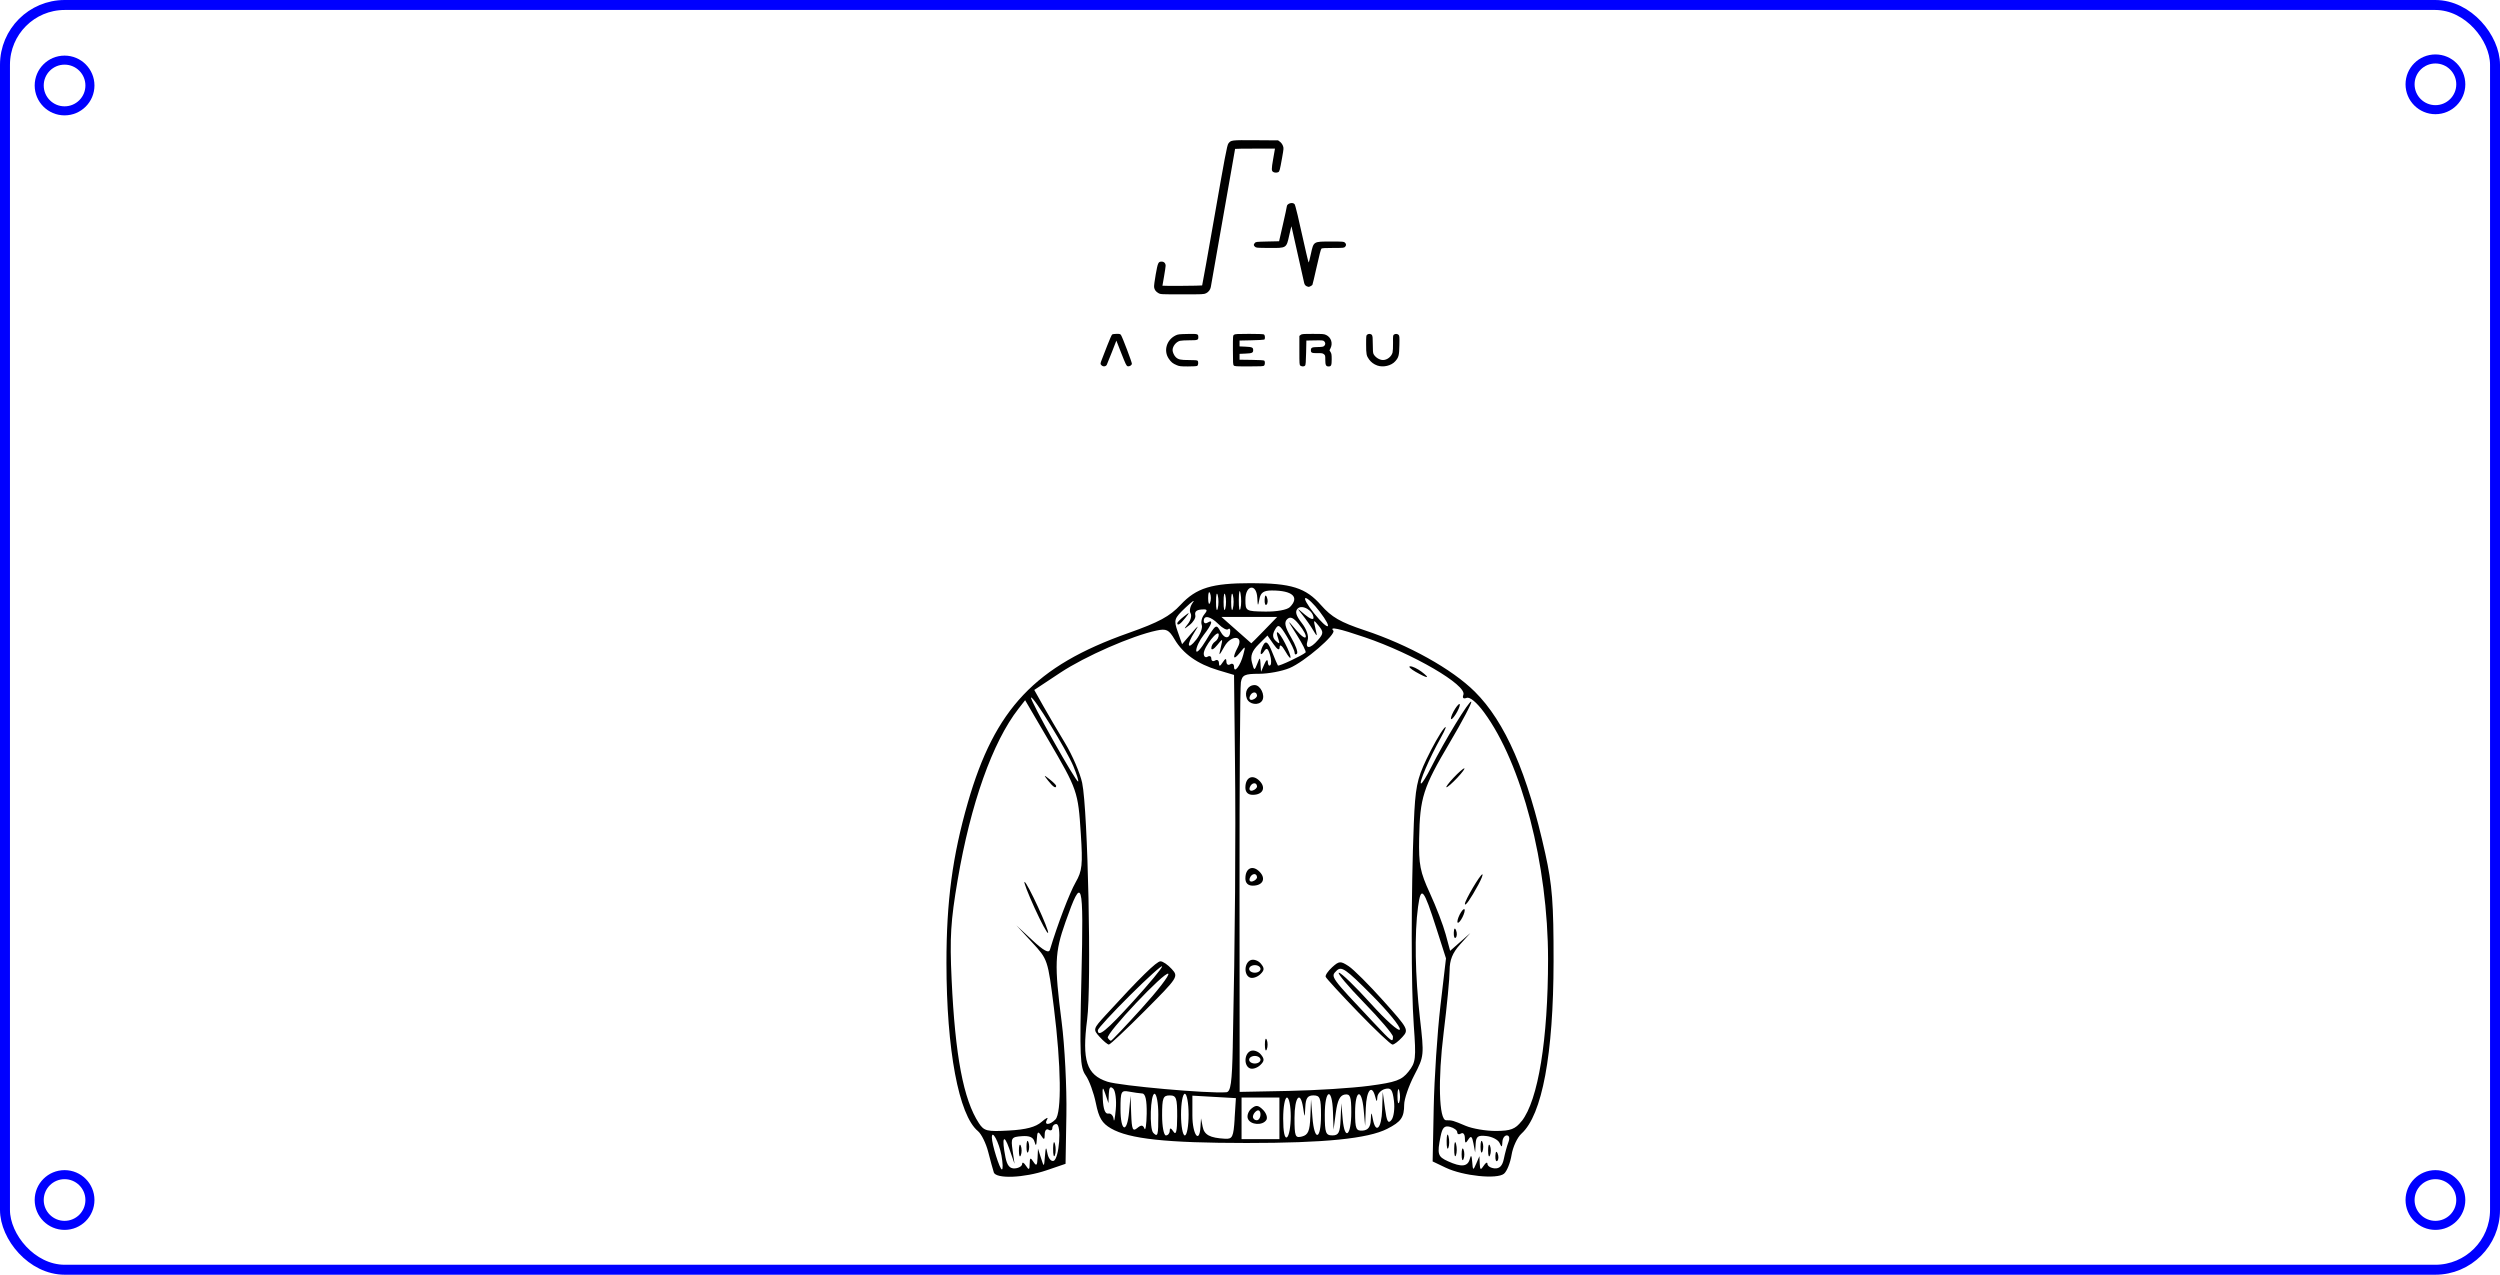 <?xml version="1.0" encoding="UTF-8" standalone="no"?>
<svg
   version="1.1"
   width="125.482mm"
   height="63.982mm"
   viewBox="0 0 125.482 63.982"
   id="svg181864"
   sodipodi:docname="Back_Case_Acrilico.svg"
   inkscape:version="1.2.2 (732a01da63, 2022-12-09)"
   xmlns:inkscape="http://www.inkscape.org/namespaces/inkscape"
   xmlns:sodipodi="http://sodipodi.sourceforge.net/DTD/sodipodi-0.dtd"
   xmlns="http://www.w3.org/2000/svg"
   xmlns:svg="http://www.w3.org/2000/svg"
   xmlns:rdf="http://www.w3.org/1999/02/22-rdf-syntax-ns#"
   xmlns:cc="http://creativecommons.org/ns#"
   xmlns:dc="http://purl.org/dc/elements/1.1/">
  <defs
     id="defs181868" />
  <sodipodi:namedview
     id="namedview181866"
     pagecolor="#ffffff"
     bordercolor="#000000"
     borderopacity="0.25"
     inkscape:showpageshadow="2"
     inkscape:pageopacity="0.0"
     inkscape:pagecheckerboard="0"
     inkscape:deskcolor="#d1d1d1"
     inkscape:document-units="mm"
     showgrid="false"
     inkscape:zoom="1.0335921"
     inkscape:cx="139.8037"
     inkscape:cy="-0.48374982"
     inkscape:window-width="1920"
     inkscape:window-height="1001"
     inkscape:window-x="-9"
     inkscape:window-y="-9"
     inkscape:window-maximized="1"
     inkscape:current-layer="svg181864" />
  <title
     id="title179984">SVG Image created as PCB_ACRU_Chamarra-F_Silkscreen.svg date 2025/08/31 10:38:49 </title>
  <desc
     id="desc179986">Image generated by PCBNEW </desc>
  <g
     style="fill:#000000;fill-opacity:1;stroke:#000000;stroke-linecap:round;stroke-linejoin:round;stroke-opacity:1"
     id="g179988"
     transform="translate(-84.62,-118.528)" />
  <path
     style="fill:#000000;stroke-width:0.027"
     d="m 55.292,18.34 c -0.07,-0.07 -0.07,-0.089 0.013,-0.298 0.037,-0.095 0.159,-0.408 0.27,-0.695 0.111,-0.287 0.221,-0.538 0.245,-0.556 0.025,-0.019 0.121,-0.034 0.225,-0.034 0.159,0 0.187,0.008 0.221,0.06 0.077,0.118 0.553,1.375 0.546,1.439 -0.01,0.083 -0.121,0.149 -0.213,0.126 -0.06,-0.015 -0.096,-0.09 -0.317,-0.651 l -0.249,-0.634 -0.223,0.573 c -0.123,0.315 -0.239,0.603 -0.258,0.64 -0.047,0.09 -0.183,0.105 -0.259,0.028 z m 3.773,-0.011 c -0.199,-0.082 -0.283,-0.15 -0.403,-0.327 -0.269,-0.397 -0.11,-0.942 0.341,-1.164 0.123,-0.06 0.169,-0.066 0.603,-0.075 0.519,-0.01 0.536,-0.005 0.54,0.153 0.004,0.152 -0.027,0.164 -0.445,0.164 -0.208,7e-5 -0.423,0.013 -0.478,0.028 -0.196,0.054 -0.368,0.273 -0.368,0.468 0,0.103 0.081,0.278 0.163,0.354 0.129,0.119 0.237,0.142 0.66,0.142 0.273,0 0.407,0.01 0.43,0.032 0.053,0.053 0.04,0.23 -0.02,0.262 -0.029,0.016 -0.229,0.027 -0.462,0.027 -0.367,-4.9e-4 -0.426,-0.008 -0.562,-0.063 z m 2.862,0.015 c -0.039,-0.043 -0.044,-0.137 -0.044,-0.776 0,-0.72 5.1e-4,-0.727 0.059,-0.768 0.05,-0.035 0.169,-0.042 0.752,-0.042 0.426,0 0.712,0.01 0.744,0.028 0.06,0.032 0.074,0.223 0.018,0.259 -0.018,0.011 -0.305,0.028 -0.636,0.035 l -0.603,0.013 v 0.147 0.147 l 0.297,0.013 c 0.333,0.015 0.386,0.039 0.386,0.174 0,0.135 -0.053,0.159 -0.386,0.174 l -0.297,0.013 v 0.147 0.147 l 0.601,0.008 c 0.388,0.005 0.613,0.018 0.636,0.037 0.049,0.041 0.045,0.198 -0.006,0.249 -0.036,0.036 -0.143,0.042 -0.76,0.042 -0.661,0 -0.721,-0.004 -0.762,-0.049 z m 3.344,0.011 c -0.049,-0.036 -0.052,-0.076 -0.052,-0.766 v -0.728 l 0.063,-0.051 c 0.058,-0.047 0.112,-0.051 0.615,-0.051 0.509,0 0.56,0.004 0.67,0.057 0.243,0.117 0.339,0.406 0.219,0.655 l -0.055,0.113 0.055,0.09 c 0.046,0.075 0.055,0.135 0.055,0.362 1e-4,0.302 -0.024,0.357 -0.158,0.357 -0.129,0 -0.163,-0.07 -0.163,-0.328 0,-0.218 -0.004,-0.234 -0.071,-0.287 -0.062,-0.049 -0.105,-0.056 -0.322,-0.053 -0.276,0.004 -0.33,-0.018 -0.33,-0.134 0,-0.145 0.044,-0.167 0.34,-0.172 0.224,-0.004 0.28,-0.013 0.327,-0.056 0.071,-0.065 0.072,-0.161 0.003,-0.231 -0.051,-0.051 -0.083,-0.054 -0.476,-0.047 l -0.421,0.008 -0.013,0.606 c -0.01,0.458 -0.022,0.616 -0.05,0.65 -0.045,0.054 -0.163,0.057 -0.233,0.006 z m 3.856,-0.01 c -0.169,-0.06 -0.309,-0.164 -0.411,-0.305 -0.13,-0.18 -0.147,-0.265 -0.147,-0.754 0,-0.415 0.004,-0.454 0.052,-0.489 0.079,-0.058 0.193,-0.047 0.241,0.021 0.033,0.048 0.042,0.142 0.042,0.47 0,0.301 0.01,0.43 0.038,0.483 0.087,0.166 0.301,0.301 0.477,0.3 0.207,-0.001 0.422,-0.171 0.477,-0.377 0.016,-0.059 0.027,-0.277 0.024,-0.485 -0.005,-0.339 -1.1e-4,-0.382 0.044,-0.414 0.071,-0.052 0.184,-0.044 0.238,0.016 0.041,0.046 0.046,0.104 0.037,0.516 -0.01,0.514 -0.034,0.609 -0.208,0.806 -0.196,0.224 -0.605,0.32 -0.904,0.213 z m -10.979,-3.63 c -0.135,-0.077 -0.204,-0.172 -0.221,-0.303 -0.008,-0.061 0.026,-0.328 0.082,-0.64 0.107,-0.596 0.128,-0.641 0.299,-0.641 0.119,0 0.198,0.084 0.198,0.208 -1.8e-4,0.046 -0.036,0.289 -0.08,0.539 -0.044,0.25 -0.08,0.458 -0.08,0.462 0,0.019 1.981,0.005 1.993,-0.014 0.01,-0.017 0.317,-1.729 0.591,-3.302 0.545,-3.128 0.66,-3.735 0.724,-3.819 0.135,-0.176 0.131,-0.176 1.376,-0.168 l 1.122,0.008 0.096,0.073 c 0.058,0.044 0.114,0.121 0.143,0.195 0.046,0.12 0.045,0.129 -0.04,0.61 -0.111,0.621 -0.127,0.682 -0.188,0.715 -0.066,0.035 -0.178,0.035 -0.245,-10e-4 -0.105,-0.056 -0.106,-0.13 -0.013,-0.667 l 0.089,-0.511 h -1.001 c -0.551,0 -1.001,0.006 -1.001,0.014 0,0.008 -0.102,0.59 -0.226,1.293 -0.125,0.703 -0.396,2.244 -0.603,3.423 -0.207,1.179 -0.382,2.178 -0.39,2.221 -0.023,0.129 -0.116,0.251 -0.237,0.309 -0.11,0.053 -0.157,0.056 -1.198,0.055 -1.072,-3.8e-4 -1.085,-0.001 -1.188,-0.06 z m 7.474,-0.334 c -0.083,-0.02 -0.143,-0.086 -0.162,-0.178 -0.029,-0.138 -0.629,-2.815 -0.637,-2.842 -0.004,-0.013 -0.053,0.179 -0.108,0.428 -0.15,0.677 -0.127,0.662 -1.02,0.656 -0.618,-0.004 -0.647,-0.006 -0.705,-0.061 -0.074,-0.07 -0.076,-0.103 -0.01,-0.185 0.05,-0.062 0.061,-0.063 0.636,-0.077 l 0.585,-0.013 0.193,-0.844 c 0.106,-0.464 0.194,-0.869 0.194,-0.9 0.004,-0.149 0.283,-0.236 0.388,-0.121 0.043,0.048 0.178,0.614 0.585,2.448 0.061,0.276 0.119,0.493 0.129,0.482 0.01,-0.011 0.059,-0.206 0.108,-0.433 0.139,-0.632 0.117,-0.618 1.008,-0.618 0.608,0 0.644,0.003 0.699,0.055 0.073,0.068 0.075,0.144 0.005,0.213 -0.05,0.05 -0.089,0.054 -0.598,0.054 -0.395,0 -0.556,0.009 -0.586,0.034 -0.028,0.022 -0.109,0.333 -0.236,0.904 -0.107,0.479 -0.204,0.891 -0.217,0.915 -0.018,0.034 -0.181,0.117 -0.196,0.1 -10e-4,-0.001 -0.027,-0.009 -0.056,-0.016 z"
     id="path26572" />
  <path
     style="fill:#000000;stroke-width:0.19"
     d="m 49.881,58.841 c -0.044,-0.131 -0.17,-0.591 -0.28,-1.022 -0.11,-0.432 -0.342,-0.902 -0.515,-1.045 -0.964,-0.795 -1.579,-4.082 -1.581,-8.44 -10e-4,-3.099 0.302,-5.369 1.076,-8.057 1.356,-4.709 3.381,-6.848 8.05,-8.501 1.545,-0.547 2.083,-0.838 2.628,-1.421 0.792,-0.848 1.562,-1.084 3.534,-1.084 2.015,0 2.746,0.229 3.513,1.103 0.53,0.602 0.973,0.858 2.184,1.26 2.215,0.735 4.389,1.946 5.534,3.083 1.524,1.513 2.648,4.093 3.538,8.125 0.35,1.586 0.419,2.479 0.416,5.413 -0.006,4.666 -0.572,7.705 -1.613,8.647 -0.208,0.189 -0.431,0.669 -0.495,1.067 -0.064,0.398 -0.235,0.823 -0.381,0.944 -0.347,0.288 -2.051,0.112 -2.919,-0.301 l -0.662,-0.316 0.054,-2.694 c 0.03,-1.482 0.181,-3.775 0.335,-5.097 l 0.281,-2.403 -0.477,-1.49 c -0.649,-2.03 -0.777,-2.181 -0.925,-1.098 -0.184,1.342 -0.148,3.45 0.094,5.583 0.215,1.888 0.212,1.916 -0.285,2.873 -0.276,0.532 -0.503,1.194 -0.505,1.472 -0.003,0.648 -0.153,0.861 -0.852,1.217 -0.968,0.493 -3.144,0.712 -7.063,0.711 -4.023,-0.002 -5.888,-0.202 -6.801,-0.731 -0.45,-0.261 -0.61,-0.527 -0.76,-1.271 -0.105,-0.517 -0.334,-1.144 -0.51,-1.392 -0.285,-0.403 -0.308,-0.93 -0.214,-4.938 0.116,-4.905 0.044,-5.152 -0.8,-2.76 -0.543,1.539 -0.565,2.114 -0.192,5.023 0.154,1.197 0.26,3.287 0.237,4.645 l -0.042,2.469 -0.95,0.324 c -1.134,0.387 -2.542,0.442 -2.655,0.103 z m 0.383,-0.855 c -0.12,-0.654 -0.483,-1.328 -0.48,-0.893 0.002,0.345 0.397,1.605 0.504,1.605 0.059,0 0.048,-0.321 -0.024,-0.712 z m 1.041,0.434 c 0.002,-0.108 0.086,-0.069 0.187,0.088 0.153,0.236 0.185,0.22 0.19,-0.095 0.006,-0.315 0.037,-0.331 0.19,-0.095 0.147,0.227 0.189,0.189 0.206,-0.19 l 0.021,-0.475 0.152,0.475 c 0.151,0.47 0.153,0.47 0.197,-0.095 0.038,-0.481 0.058,-0.502 0.128,-0.131 0.046,0.241 0.184,0.405 0.306,0.365 0.283,-0.093 0.414,-1.848 0.138,-1.848 -0.11,0 -0.2,0.091 -0.2,0.201 0,0.111 -0.086,0.148 -0.19,0.084 -0.105,-0.065 -0.191,0.037 -0.193,0.226 -0.002,0.291 -0.031,0.3 -0.187,0.059 -0.147,-0.228 -0.189,-0.189 -0.209,0.19 -0.018,0.328 -0.052,0.371 -0.112,0.141 -0.062,-0.237 -0.249,-0.322 -0.644,-0.292 -0.523,0.04 -0.551,0.083 -0.46,0.714 l 0.097,0.672 -0.265,-0.76 c -0.279,-0.798 -0.387,-0.549 -0.189,0.438 0.083,0.416 0.217,0.572 0.475,0.553 0.197,-0.015 0.36,-0.116 0.362,-0.224 z m -0.163,-0.672 c 0,-0.261 0.043,-0.368 0.096,-0.237 0.053,0.131 0.053,0.344 0,0.475 -0.053,0.131 -0.096,0.024 -0.096,-0.237 z m 1.716,-0.095 c 0.003,-0.313 0.046,-0.419 0.095,-0.234 0.048,0.185 0.045,0.441 -0.006,0.57 -0.052,0.129 -0.091,-0.024 -0.088,-0.336 z m -1.336,-0.095 c 0,-0.261 0.043,-0.368 0.096,-0.237 0.053,0.131 0.053,0.344 0,0.475 -0.053,0.131 -0.096,0.024 -0.096,-0.237 z m 22.75,0.855 c 0.015,0.316 0.047,0.332 0.201,0.095 0.101,-0.157 0.185,-0.196 0.187,-0.088 0.002,0.108 0.164,0.209 0.362,0.224 0.247,0.018 0.391,-0.131 0.461,-0.482 0.057,-0.28 0.161,-0.658 0.231,-0.841 0.075,-0.194 0.041,-0.332 -0.082,-0.332 -0.116,0 -0.216,0.15 -0.223,0.332 -0.012,0.272 -0.037,0.281 -0.142,0.047 -0.071,-0.157 -0.364,-0.312 -0.651,-0.346 -0.432,-0.05 -0.527,0.015 -0.548,0.38 l -0.027,0.441 -0.086,-0.458 c -0.067,-0.354 -0.125,-0.397 -0.256,-0.19 -0.136,0.215 -0.17,0.2 -0.173,-0.075 -0.002,-0.189 -0.088,-0.291 -0.193,-0.226 -0.105,0.065 -0.19,0.037 -0.19,-0.062 0,-0.098 -0.162,-0.221 -0.361,-0.273 -0.28,-0.073 -0.386,0.033 -0.475,0.476 -0.18,0.899 -0.145,1.018 0.37,1.252 0.675,0.308 0.993,0.275 1.095,-0.112 0.061,-0.233 0.097,-0.19 0.122,0.142 0.033,0.439 0.048,0.446 0.199,0.095 l 0.163,-0.38 z m -0.909,-0.475 c 0,-0.261 0.043,-0.368 0.096,-0.237 0.053,0.131 0.053,0.344 0,0.475 -0.053,0.131 -0.096,0.024 -0.096,-0.237 z m 1.694,0.079 c 0.009,-0.221 0.054,-0.266 0.115,-0.115 0.055,0.137 0.048,0.301 -0.015,0.364 -0.063,0.063 -0.108,-0.049 -0.1,-0.249 z m -2.067,-0.364 c 0.003,-0.313 0.046,-0.419 0.094,-0.234 0.048,0.185 0.045,0.441 -0.006,0.57 -0.052,0.129 -0.091,-0.024 -0.088,-0.336 z m 1.702,0.095 c 0,-0.261 0.043,-0.368 0.096,-0.237 0.053,0.131 0.053,0.344 0,0.475 -0.053,0.131 -0.096,0.024 -0.096,-0.237 z m -0.38,-0.19 c 0,-0.261 0.043,-0.368 0.096,-0.237 0.053,0.131 0.053,0.344 0,0.475 -0.053,0.13 -0.096,0.024 -0.096,-0.237 z m -1.702,-0.285 c 0.003,-0.313 0.046,-0.419 0.095,-0.234 0.048,0.185 0.045,0.441 -0.006,0.57 -0.052,0.129 -0.091,-0.024 -0.088,-0.336 z m -10.642,-1.125 0.065,-1.03 -1.092,-0.062 -1.092,-0.062 3.9e-4,0.997 c 3.9e-4,0.956 0.353,1.451 0.406,0.57 l 0.027,-0.427 0.081,0.416 c 0.081,0.415 0.361,0.565 1.132,0.607 0.365,0.021 0.417,-0.091 0.475,-1.008 z m 2.249,-0.015 v -1.045 h -0.95 -0.95 v 1.045 1.045 h 0.95 0.95 z m -1.583,0.015 c -0.057,-0.149 0.024,-0.377 0.179,-0.506 0.228,-0.189 0.341,-0.177 0.581,0.063 0.164,0.164 0.24,0.392 0.169,0.506 -0.185,0.299 -0.807,0.257 -0.929,-0.063 z m 0.633,-0.215 c 0,-0.163 -0.086,-0.243 -0.19,-0.179 -0.105,0.065 -0.19,0.198 -0.19,0.296 0,0.098 0.086,0.179 0.19,0.179 0.105,0 0.19,-0.133 0.19,-0.296 z m 1.519,0.095 c 0,-0.516 -0.086,-0.938 -0.19,-0.938 -0.105,0 -0.19,0.475 -0.19,1.056 0,0.655 0.072,1.011 0.19,0.938 0.105,-0.065 0.19,-0.54 0.19,-1.056 z m 0.984,0.037 0.034,-0.88 0.071,0.902 c 0.097,1.226 0.43,1.147 0.43,-0.102 0,-0.877 -0.048,-1.004 -0.38,-1.004 -0.29,0 -0.387,0.136 -0.408,0.577 -0.03,0.573 -0.03,0.574 -0.108,0.054 -0.138,-0.909 -0.434,-0.565 -0.434,0.504 0,0.933 0.035,1.018 0.38,0.927 0.304,-0.08 0.387,-0.275 0.414,-0.979 z m -7.631,-0.12 c 0,-0.574 -0.086,-1.045 -0.19,-1.045 -0.209,0 -0.266,1.76 -0.063,1.962 0.229,0.229 0.253,0.138 0.253,-0.918 z m 0.573,0.807 c 0.002,-0.158 0.064,-0.142 0.187,0.047 0.131,0.203 0.185,-0.018 0.187,-0.766 0.002,-0.926 -0.043,-1.051 -0.377,-1.051 -0.332,0 -0.38,0.127 -0.38,1.004 0,0.552 0.086,1.004 0.19,1.004 0.105,0 0.191,-0.107 0.193,-0.237 z m 0.947,-0.807 c 0,-0.574 -0.086,-1.045 -0.19,-1.045 -0.105,0 -0.19,0.47 -0.19,1.045 0,0.575 0.086,1.045 0.19,1.045 0.105,0 0.19,-0.47 0.19,-1.045 z m 7.63,0.237 0.033,-0.807 0.073,0.811 c 0.099,1.099 0.43,0.824 0.43,-0.356 0,-0.796 -0.053,-0.938 -0.332,-0.891 -0.238,0.04 -0.364,0.299 -0.445,0.91 l -0.113,0.855 -0.03,-0.902 c -0.042,-1.261 -0.41,-1.134 -0.41,0.142 0,0.918 0.046,1.045 0.38,1.045 0.315,0 0.385,-0.138 0.413,-0.807 z m -15.009,0.129 c 0.229,-0.201 0.355,-0.259 0.278,-0.129 -0.177,0.303 0.116,0.309 0.415,0.009 0.321,-0.321 0.288,-2.72 -0.076,-5.617 -0.303,-2.411 -0.306,-2.419 -1.092,-3.271 l -0.788,-0.854 0.801,0.744 c 0.57,0.53 0.824,0.666 0.882,0.475 0.38,-1.265 0.985,-2.852 1.292,-3.387 0.325,-0.566 0.358,-0.875 0.257,-2.431 -0.137,-2.127 -0.165,-2.207 -1.639,-4.728 l -1.156,-1.977 -0.335,0.429 c -1.297,1.662 -2.402,4.773 -3.052,8.596 -0.351,2.063 -0.401,2.883 -0.303,4.988 0.178,3.841 0.594,6.034 1.37,7.218 0.259,0.395 0.404,0.431 1.507,0.369 0.863,-0.048 1.343,-0.175 1.638,-0.434 z m -0.348,-10.73 c -0.33,-0.724 -0.559,-1.316 -0.509,-1.316 0.128,0 1.269,2.473 1.181,2.56 -0.04,0.04 -0.342,-0.52 -0.672,-1.244 z m 0.676,-6.397 c -0.236,-0.301 -0.229,-0.308 0.072,-0.072 0.183,0.143 0.332,0.293 0.332,0.332 0,0.156 -0.156,0.056 -0.404,-0.261 z m 4.834,17.464 c 0.054,0.135 0.105,-0.203 0.114,-0.752 0.009,-0.672 -0.062,-1.002 -0.223,-1.011 -0.13,-0.009 -0.43,-0.05 -0.665,-0.094 -0.397,-0.074 -0.427,-0.012 -0.427,0.869 0,1.155 0.33,1.263 0.431,0.141 l 0.073,-0.807 0.033,0.925 c 0.027,0.771 0.078,0.888 0.3,0.704 0.205,-0.17 0.289,-0.164 0.365,0.024 z m 11.359,-0.412 c 0.024,-0.447 0.032,-0.451 0.108,-0.055 0.145,0.753 0.435,0.457 0.464,-0.475 l 0.03,-0.902 0.114,0.839 c 0.09,0.661 0.159,0.782 0.325,0.57 0.116,-0.148 0.172,-0.579 0.124,-0.959 -0.071,-0.566 -0.152,-0.673 -0.448,-0.595 -0.199,0.052 -0.372,0.234 -0.384,0.405 -0.018,0.263 -0.035,0.26 -0.109,-0.021 -0.169,-0.647 -0.439,-0.32 -0.472,0.57 l -0.033,0.902 -0.073,-0.807 c -0.101,-1.117 -0.431,-1.017 -0.431,0.131 0,0.821 0.047,0.934 0.38,0.909 0.265,-0.021 0.388,-0.175 0.406,-0.51 z m 7.575,0.04 c 0.829,-1.054 1.325,-4.102 1.325,-8.136 0,-4.742 -1.317,-9.816 -3.216,-12.39 -0.368,-0.499 -0.71,-0.783 -0.87,-0.722 -0.165,0.064 -0.226,0.006 -0.164,-0.156 0.185,-0.482 -2.519,-2.059 -4.947,-2.885 -1.303,-0.443 -1.793,-0.548 -1.584,-0.339 0.176,0.176 -1.45,1.573 -2.194,1.884 -0.378,0.158 -1.065,0.287 -1.528,0.287 -0.722,0 -0.851,0.06 -0.915,0.427 -0.041,0.235 -0.072,4.957 -0.068,10.493 l 0.006,10.066 2.469,-0.049 c 1.358,-0.027 3.175,-0.142 4.038,-0.257 1.337,-0.178 1.627,-0.283 1.967,-0.711 0.366,-0.461 0.388,-0.65 0.267,-2.307 -0.139,-1.903 -0.138,-6.666 7.7e-4,-10.144 0.072,-1.796 0.157,-2.227 0.634,-3.229 0.303,-0.636 0.695,-1.327 0.87,-1.536 0.175,-0.209 0.104,0.006 -0.159,0.475 -0.568,1.019 -1.109,2.279 -0.978,2.279 0.052,0 0.277,-0.363 0.501,-0.807 0.69,-1.365 1.925,-3.388 2.014,-3.299 0.047,0.046 -0.437,0.967 -1.075,2.046 -1.346,2.276 -1.5,2.76 -1.539,4.814 -0.024,1.321 0.046,1.68 0.54,2.754 0.313,0.679 0.669,1.607 0.792,2.063 l 0.223,0.828 0.509,-0.448 0.509,-0.448 -0.522,0.579 c -0.376,0.417 -0.522,0.781 -0.522,1.298 0,0.395 -0.134,1.801 -0.299,3.123 -0.293,2.357 -0.236,4.399 0.122,4.399 0.31,0 0.349,0.012 0.98,0.279 0.341,0.145 1.027,0.261 1.523,0.259 0.739,-0.003 0.972,-0.093 1.285,-0.491 z m -13.63,-2.649 c -0.324,-0.12 -0.3,-0.751 0.034,-0.879 0.149,-0.057 0.377,0.024 0.506,0.179 0.188,0.227 0.181,0.333 -0.034,0.536 -0.148,0.139 -0.375,0.213 -0.506,0.164 z m 0.522,-0.436 c 0,-0.105 -0.128,-0.19 -0.285,-0.19 -0.157,0 -0.285,0.086 -0.285,0.19 0,0.105 0.128,0.19 0.285,0.19 0.157,0 0.285,-0.086 0.285,-0.19 z m 0.22,-0.76 c 0,-0.261 0.043,-0.368 0.096,-0.237 0.053,0.131 0.053,0.344 0,0.475 -0.053,0.131 -0.096,0.024 -0.096,-0.237 z m 4.679,-1.629 c -0.866,-0.896 -1.598,-1.693 -1.627,-1.771 -0.03,-0.078 0.119,-0.296 0.327,-0.485 0.347,-0.314 0.418,-0.318 0.827,-0.05 0.246,0.161 1.03,0.943 1.74,1.738 1.26,1.408 1.284,1.454 0.952,1.821 -0.187,0.207 -0.409,0.376 -0.493,0.376 -0.084,0 -0.861,-0.733 -1.727,-1.629 z m 1.749,1.228 c 0,-0.116 -0.656,-0.886 -1.457,-1.709 -0.802,-0.824 -1.366,-1.498 -1.255,-1.498 0.111,0 0.828,0.694 1.592,1.541 0.764,0.848 1.425,1.437 1.467,1.309 0.043,-0.128 -0.592,-0.907 -1.411,-1.73 -1.317,-1.324 -1.522,-1.465 -1.771,-1.216 -0.304,0.304 -0.324,0.277 1.876,2.612 0.922,0.979 0.959,1.005 0.959,0.69 z m -7.169,-2.961 c -0.324,-0.12 -0.3,-0.751 0.034,-0.879 0.149,-0.057 0.377,0.024 0.506,0.179 0.188,0.227 0.181,0.333 -0.034,0.536 -0.148,0.139 -0.375,0.213 -0.506,0.164 z m 0.522,-0.436 c 0,-0.105 -0.128,-0.19 -0.285,-0.19 -0.157,0 -0.285,0.086 -0.285,0.19 0,0.105 0.128,0.19 0.285,0.19 0.157,0 0.285,-0.086 0.285,-0.19 z m 9.701,-1.82 c 0.009,-0.221 0.054,-0.266 0.115,-0.115 0.055,0.137 0.048,0.301 -0.015,0.364 -0.063,0.063 -0.108,-0.049 -0.1,-0.249 z m 0.181,-0.554 c 0,-0.105 0.083,-0.318 0.184,-0.475 0.101,-0.157 0.184,-0.199 0.184,-0.095 0,0.105 -0.083,0.318 -0.184,0.475 -0.101,0.157 -0.184,0.199 -0.184,0.095 z m 0.377,-0.891 c -0.003,-0.172 0.77,-1.483 0.875,-1.483 0.045,0 -0.046,0.235 -0.202,0.522 -0.387,0.715 -0.67,1.118 -0.674,0.96 z m -11.018,-1.282 c 0,-0.511 0.359,-0.683 0.705,-0.337 0.346,0.346 0.175,0.705 -0.337,0.705 -0.238,0 -0.369,-0.131 -0.369,-0.369 z m 0.584,-0.064 c -0.024,-0.227 -0.284,-0.183 -0.366,0.062 -0.042,0.125 0.027,0.194 0.152,0.152 0.125,-0.042 0.221,-0.138 0.214,-0.214 z m -0.584,-4.495 c 0,-0.511 0.359,-0.683 0.705,-0.337 0.346,0.346 0.175,0.705 -0.337,0.705 -0.238,0 -0.369,-0.131 -0.369,-0.369 z m 0.584,-0.064 c -0.024,-0.227 -0.284,-0.183 -0.366,0.062 -0.042,0.125 0.027,0.194 0.152,0.152 0.125,-0.042 0.221,-0.138 0.214,-0.214 z m 9.861,-0.423 c 0.245,-0.261 0.489,-0.475 0.541,-0.475 0.052,0 -0.106,0.214 -0.351,0.475 -0.245,0.261 -0.489,0.475 -0.541,0.475 -0.052,0 0.106,-0.214 0.351,-0.475 z m 0,-3.324 c 0.112,-0.209 0.246,-0.38 0.298,-0.38 0.052,0 0.003,0.171 -0.108,0.38 -0.112,0.209 -0.246,0.38 -0.298,0.38 -0.052,0 -0.003,-0.171 0.108,-0.38 z m -10.373,-0.656 c -0.132,-0.345 0.06,-0.674 0.394,-0.674 0.288,0 0.539,0.516 0.378,0.777 -0.166,0.268 -0.654,0.203 -0.772,-0.103 z m 0.512,-0.156 c -0.024,-0.227 -0.284,-0.183 -0.366,0.062 -0.042,0.125 0.027,0.194 0.152,0.152 0.125,-0.042 0.221,-0.138 0.214,-0.214 z m 7.962,-1.182 c -0.261,-0.149 -0.384,-0.274 -0.274,-0.278 0.111,-0.003 0.367,0.119 0.57,0.272 0.469,0.355 0.319,0.358 -0.296,0.006 z m -15.181,20.922 c -0.143,-0.143 -0.208,-0.066 -0.221,0.263 l -0.018,0.465 -0.159,-0.475 c -0.133,-0.397 -0.153,-0.35 -0.123,0.285 0.024,0.492 0.119,0.743 0.273,0.712 0.131,-0.027 0.252,0.102 0.271,0.285 0.018,0.183 0.066,-0.043 0.107,-0.501 0.041,-0.458 -0.018,-0.924 -0.128,-1.035 z m 14.363,0.115 c -0.048,-0.185 -0.091,-0.08 -0.095,0.234 -0.003,0.313 0.035,0.465 0.088,0.336 0.052,-0.129 0.055,-0.385 0.006,-0.57 z m -8.362,-2.236 c 0.118,-5.525 0.155,-10.372 0.111,-14.355 l -0.047,-4.291 -0.807,-0.241 c -1.023,-0.306 -1.749,-0.821 -2.175,-1.542 -0.289,-0.489 -0.412,-0.55 -0.907,-0.445 -1.235,0.262 -3.583,1.29 -4.829,2.115 l -1.309,0.867 0.438,0.78 c 0.241,0.429 0.74,1.279 1.108,1.888 0.368,0.609 0.754,1.507 0.858,1.994 0.29,1.37 0.475,10.144 0.25,11.884 -0.265,2.051 -0.03,2.772 1.012,3.115 0.637,0.209 5.076,0.605 5.973,0.532 0.222,-0.018 0.286,-0.468 0.325,-2.3 z m -6.682,-0.478 c -0.34,-0.375 -0.333,-0.4 0.3,-1.092 1.724,-1.884 2.558,-2.702 2.754,-2.702 0.118,0 0.372,0.174 0.565,0.387 0.346,0.382 0.327,0.411 -1.343,2.089 -0.932,0.936 -1.747,1.702 -1.811,1.702 -0.064,0 -0.273,-0.173 -0.464,-0.384 z m 2.102,-1.425 c 0.808,-0.89 1.413,-1.675 1.344,-1.744 -0.158,-0.158 -3.157,3.021 -3.035,3.218 0.05,0.08 0.119,0.145 0.156,0.145 0.036,0 0.727,-0.728 1.535,-1.619 z m -0.42,-0.36 c 0.8,-0.879 1.455,-1.668 1.455,-1.753 0,-0.085 -0.726,0.569 -1.614,1.452 -0.888,0.883 -1.614,1.672 -1.614,1.753 0,0.376 0.428,0.027 1.773,-1.452 z m -2.995,-11.789 c -0.353,-0.844 -2.025,-3.561 -2.129,-3.457 -0.084,0.084 2.276,4.288 2.364,4.212 0.032,-0.027 -0.074,-0.367 -0.235,-0.754 z m 8.522,-5.605 c 0.121,-0.456 0.115,-0.46 -0.169,-0.106 -0.331,0.414 -0.392,0.263 -0.108,-0.267 0.322,-0.601 -0.323,-0.647 -0.666,-0.047 -0.291,0.51 -0.293,0.51 -0.183,0.041 0.108,-0.457 0.101,-0.461 -0.183,-0.106 -0.162,0.203 -0.295,0.272 -0.295,0.154 0,-0.118 0.086,-0.268 0.19,-0.332 0.105,-0.065 0.187,-0.219 0.184,-0.344 -0.009,-0.322 -0.753,0.613 -0.753,0.946 0,0.151 0.086,0.222 0.19,0.158 0.105,-0.065 0.19,-0.021 0.19,0.095 0,0.117 0.086,0.159 0.19,0.095 0.105,-0.065 0.191,-0.006 0.193,0.131 0.002,0.181 0.053,0.171 0.187,-0.036 0.134,-0.207 0.185,-0.217 0.187,-0.036 0.002,0.137 0.088,0.196 0.193,0.131 0.105,-0.065 0.19,-0.009 0.19,0.122 0,0.363 0.317,-0.045 0.463,-0.597 z m 0.866,0.475 0.027,0.38 0.163,-0.38 c 0.097,-0.224 0.169,-0.27 0.177,-0.111 0.006,0.148 0.064,0.218 0.126,0.157 0.062,-0.062 0.052,-0.301 -0.021,-0.532 -0.104,-0.328 -0.17,-0.362 -0.299,-0.157 -0.091,0.144 -0.166,0.177 -0.166,0.073 0,-0.105 0.071,-0.303 0.159,-0.44 0.114,-0.18 0.229,-0.073 0.41,0.38 0.138,0.347 0.271,0.658 0.296,0.692 0.041,0.056 1.211,-0.493 1.39,-0.652 0.041,-0.037 -0.155,-0.432 -0.437,-0.878 -0.508,-0.805 -0.509,-0.807 -0.03,-0.241 0.558,0.657 0.67,0.363 0.119,-0.311 -0.268,-0.328 -0.424,-0.392 -0.58,-0.239 -0.158,0.155 -0.105,0.393 0.2,0.91 0.227,0.385 0.36,0.754 0.295,0.819 -0.065,0.065 -0.119,0.04 -0.119,-0.056 -3.8e-4,-0.096 -0.18,-0.468 -0.399,-0.828 -0.356,-0.584 -0.419,-0.618 -0.589,-0.314 -0.134,0.24 -0.12,0.404 0.047,0.559 0.185,0.17 0.212,0.145 0.121,-0.113 -0.185,-0.526 0.024,-0.387 0.341,0.228 0.365,0.707 0.369,1.027 0.006,0.389 -0.156,-0.274 -0.274,-0.356 -0.278,-0.195 -0.003,0.186 -0.108,0.136 -0.309,-0.151 l -0.302,-0.431 -0.449,0.449 c -0.325,0.325 -0.416,0.574 -0.331,0.901 0.11,0.421 0.128,0.427 0.263,0.082 0.142,-0.362 0.145,-0.362 0.171,0.009 z m -2.005,-1.635 c 0.209,0.391 0.486,0.367 0.486,-0.043 0,-0.105 -0.05,-0.14 -0.111,-0.079 -0.061,0.061 -0.275,-0.053 -0.475,-0.253 -0.401,-0.401 -0.744,-0.476 -0.744,-0.163 0,0.111 0.086,0.148 0.19,0.084 0.307,-0.19 0.219,0.093 -0.19,0.613 -0.209,0.265 -0.379,0.621 -0.378,0.79 7.7e-4,0.169 0.227,-0.069 0.501,-0.527 0.481,-0.803 0.508,-0.818 0.72,-0.421 z m -0.945,-0.336 c -0.052,-0.144 0.002,-0.379 0.122,-0.522 0.159,-0.191 0.159,-0.261 0.003,-0.261 -0.369,0 -0.497,0.088 -0.447,0.307 0.027,0.116 -0.102,0.33 -0.286,0.475 -0.302,0.237 -0.31,0.231 -0.081,-0.061 0.139,-0.178 0.196,-0.417 0.126,-0.531 -0.07,-0.114 -0.018,-0.352 0.114,-0.531 0.133,-0.178 -0.033,-0.064 -0.367,0.253 -0.571,0.541 -0.596,0.617 -0.39,1.206 l 0.219,0.629 0.464,-0.541 c 0.37,-0.432 0.403,-0.446 0.165,-0.072 -0.425,0.666 -0.364,0.953 0.081,0.385 0.205,-0.261 0.33,-0.592 0.277,-0.736 z m -1.228,-0.095 c 0,-0.039 0.15,-0.189 0.332,-0.332 0.301,-0.236 0.308,-0.229 0.072,0.072 -0.248,0.316 -0.404,0.417 -0.404,0.261 z m 7.065,0.847 c 0.276,-0.322 0.28,-0.404 0.033,-0.712 -0.262,-0.325 -0.272,-0.317 -0.166,0.127 0.105,0.438 0.097,0.446 -0.112,0.095 -0.124,-0.209 -0.363,-0.551 -0.531,-0.76 -0.303,-0.377 -0.302,-0.377 0.122,-0.018 0.235,0.199 0.427,0.274 0.427,0.166 0,-0.362 -0.566,-0.702 -0.792,-0.476 -0.148,0.148 -0.092,0.352 0.201,0.725 0.243,0.309 0.363,0.659 0.296,0.868 -0.145,0.455 0.126,0.448 0.522,-0.015 z m -2.696,-0.49 0.644,-0.665 h -1.398 -1.398 l 0.744,0.657 c 0.409,0.361 0.748,0.66 0.754,0.665 0.006,0.003 0.3,-0.291 0.654,-0.657 z m 2.771,-0.944 c -0.281,-0.368 -0.596,-0.67 -0.7,-0.67 -0.104,0 0.086,0.342 0.421,0.76 0.745,0.927 0.994,0.847 0.279,-0.09 z m -5.109,-0.812 c -0.048,-0.183 -0.087,-0.033 -0.087,0.332 0,0.366 0.039,0.515 0.087,0.332 0.048,-0.183 0.048,-0.482 0,-0.665 z m 0.38,0 c -0.048,-0.183 -0.087,-0.033 -0.087,0.332 0,0.366 0.039,0.515 0.087,0.332 0.048,-0.183 0.048,-0.482 0,-0.665 z m 0.38,0 c -0.048,-0.183 -0.087,-0.033 -0.087,0.332 0,0.366 0.039,0.515 0.087,0.332 0.048,-0.183 0.048,-0.482 0,-0.665 z m 0.383,-0.093 c -0.045,-0.236 -0.084,-0.088 -0.086,0.33 -0.002,0.418 0.035,0.611 0.083,0.43 0.048,-0.182 0.049,-0.523 0.003,-0.76 z m 2.475,0.692 c 0.502,-0.502 0.141,-0.837 -0.902,-0.837 -0.41,0 -0.561,0.103 -0.623,0.427 -0.075,0.389 -0.085,0.384 -0.108,-0.064 -0.039,-0.734 -0.596,-0.645 -0.596,0.095 0,0.578 0.015,0.586 0.995,0.601 0.568,0.009 1.098,-0.087 1.234,-0.224 z m -1.265,-0.378 c 0.009,-0.221 0.054,-0.266 0.115,-0.115 0.055,0.137 0.048,0.301 -0.015,0.364 -0.063,0.063 -0.108,-0.049 -0.1,-0.249 z m -2.738,-0.317 c -0.053,-0.131 -0.096,-0.024 -0.096,0.237 0,0.261 0.043,0.368 0.096,0.237 0.053,-0.131 0.053,-0.344 0,-0.475 z"
     id="path353"
     sodipodi:nodetypes="ssssssssssssssssscsscsssssscssssssscsssscsssscssscssssssccssscscssssssssssssssssssssccssssscscssccssssssscsssssssssssssssssssssssssssscccccscsscccccccccccsscsssscsssssscsccsssssssscssssscccsssccsssssccsscscssssccscsscssssscsssscccssssssssscssssscsscccsscssscscscssscccssccsssssccsssscsscsscsssscccsscsscccsscsssssssssssscssssssccssssssssssccsssssssssscsssssssssssssssssssssssssssssssssscscscsssssssssccsccsscsssssssssssssscsssscsssssssssssssssssssssssssscsssssssscsscscccccsssccsscssssssssssssscsssssscscsssccssscscscscsccsssssscscscsccssssscsssssssssccscccscsssssssssssssssssccsccssssscsssscssssss" />
  <rect
     style="fill:none;stroke:#0000ff;stroke-width:0.5;stroke-dasharray:none;stroke-opacity:1;paint-order:markers stroke fill"
     id="rect186949-6"
     width="124.982"
     height="63.482"
     x="0.25"
     y="0.25"
     rx="3"
     ry="3" />
  <ellipse
     style="fill:none;stroke:#0000ff;stroke-width:0.454;stroke-dasharray:none;stroke-opacity:1;paint-order:markers stroke fill"
     id="path190476-6"
     cx="3.241"
     cy="4.291"
     rx="1.273"
     ry="1.273" />
  <ellipse
     style="fill:none;stroke:#0000ff;stroke-width:0.454;stroke-dasharray:none;stroke-opacity:1;paint-order:markers stroke fill"
     id="path190476-9-4"
     cx="122.241"
     cy="4.232"
     rx="1.273"
     ry="1.273" />
  <ellipse
     style="fill:none;stroke:#0000ff;stroke-width:0.454;stroke-dasharray:none;stroke-opacity:1;paint-order:markers stroke fill"
     id="path190476-9-1-4"
     cx="122.241"
     cy="60.232"
     rx="1.273"
     ry="1.273" />
  <ellipse
     style="fill:none;stroke:#0000ff;stroke-width:0.454;stroke-dasharray:none;stroke-opacity:1;paint-order:markers stroke fill"
     id="path190476-9-6-2"
     cx="3.241"
     cy="60.232"
     rx="1.273"
     ry="1.273" />
</svg>
